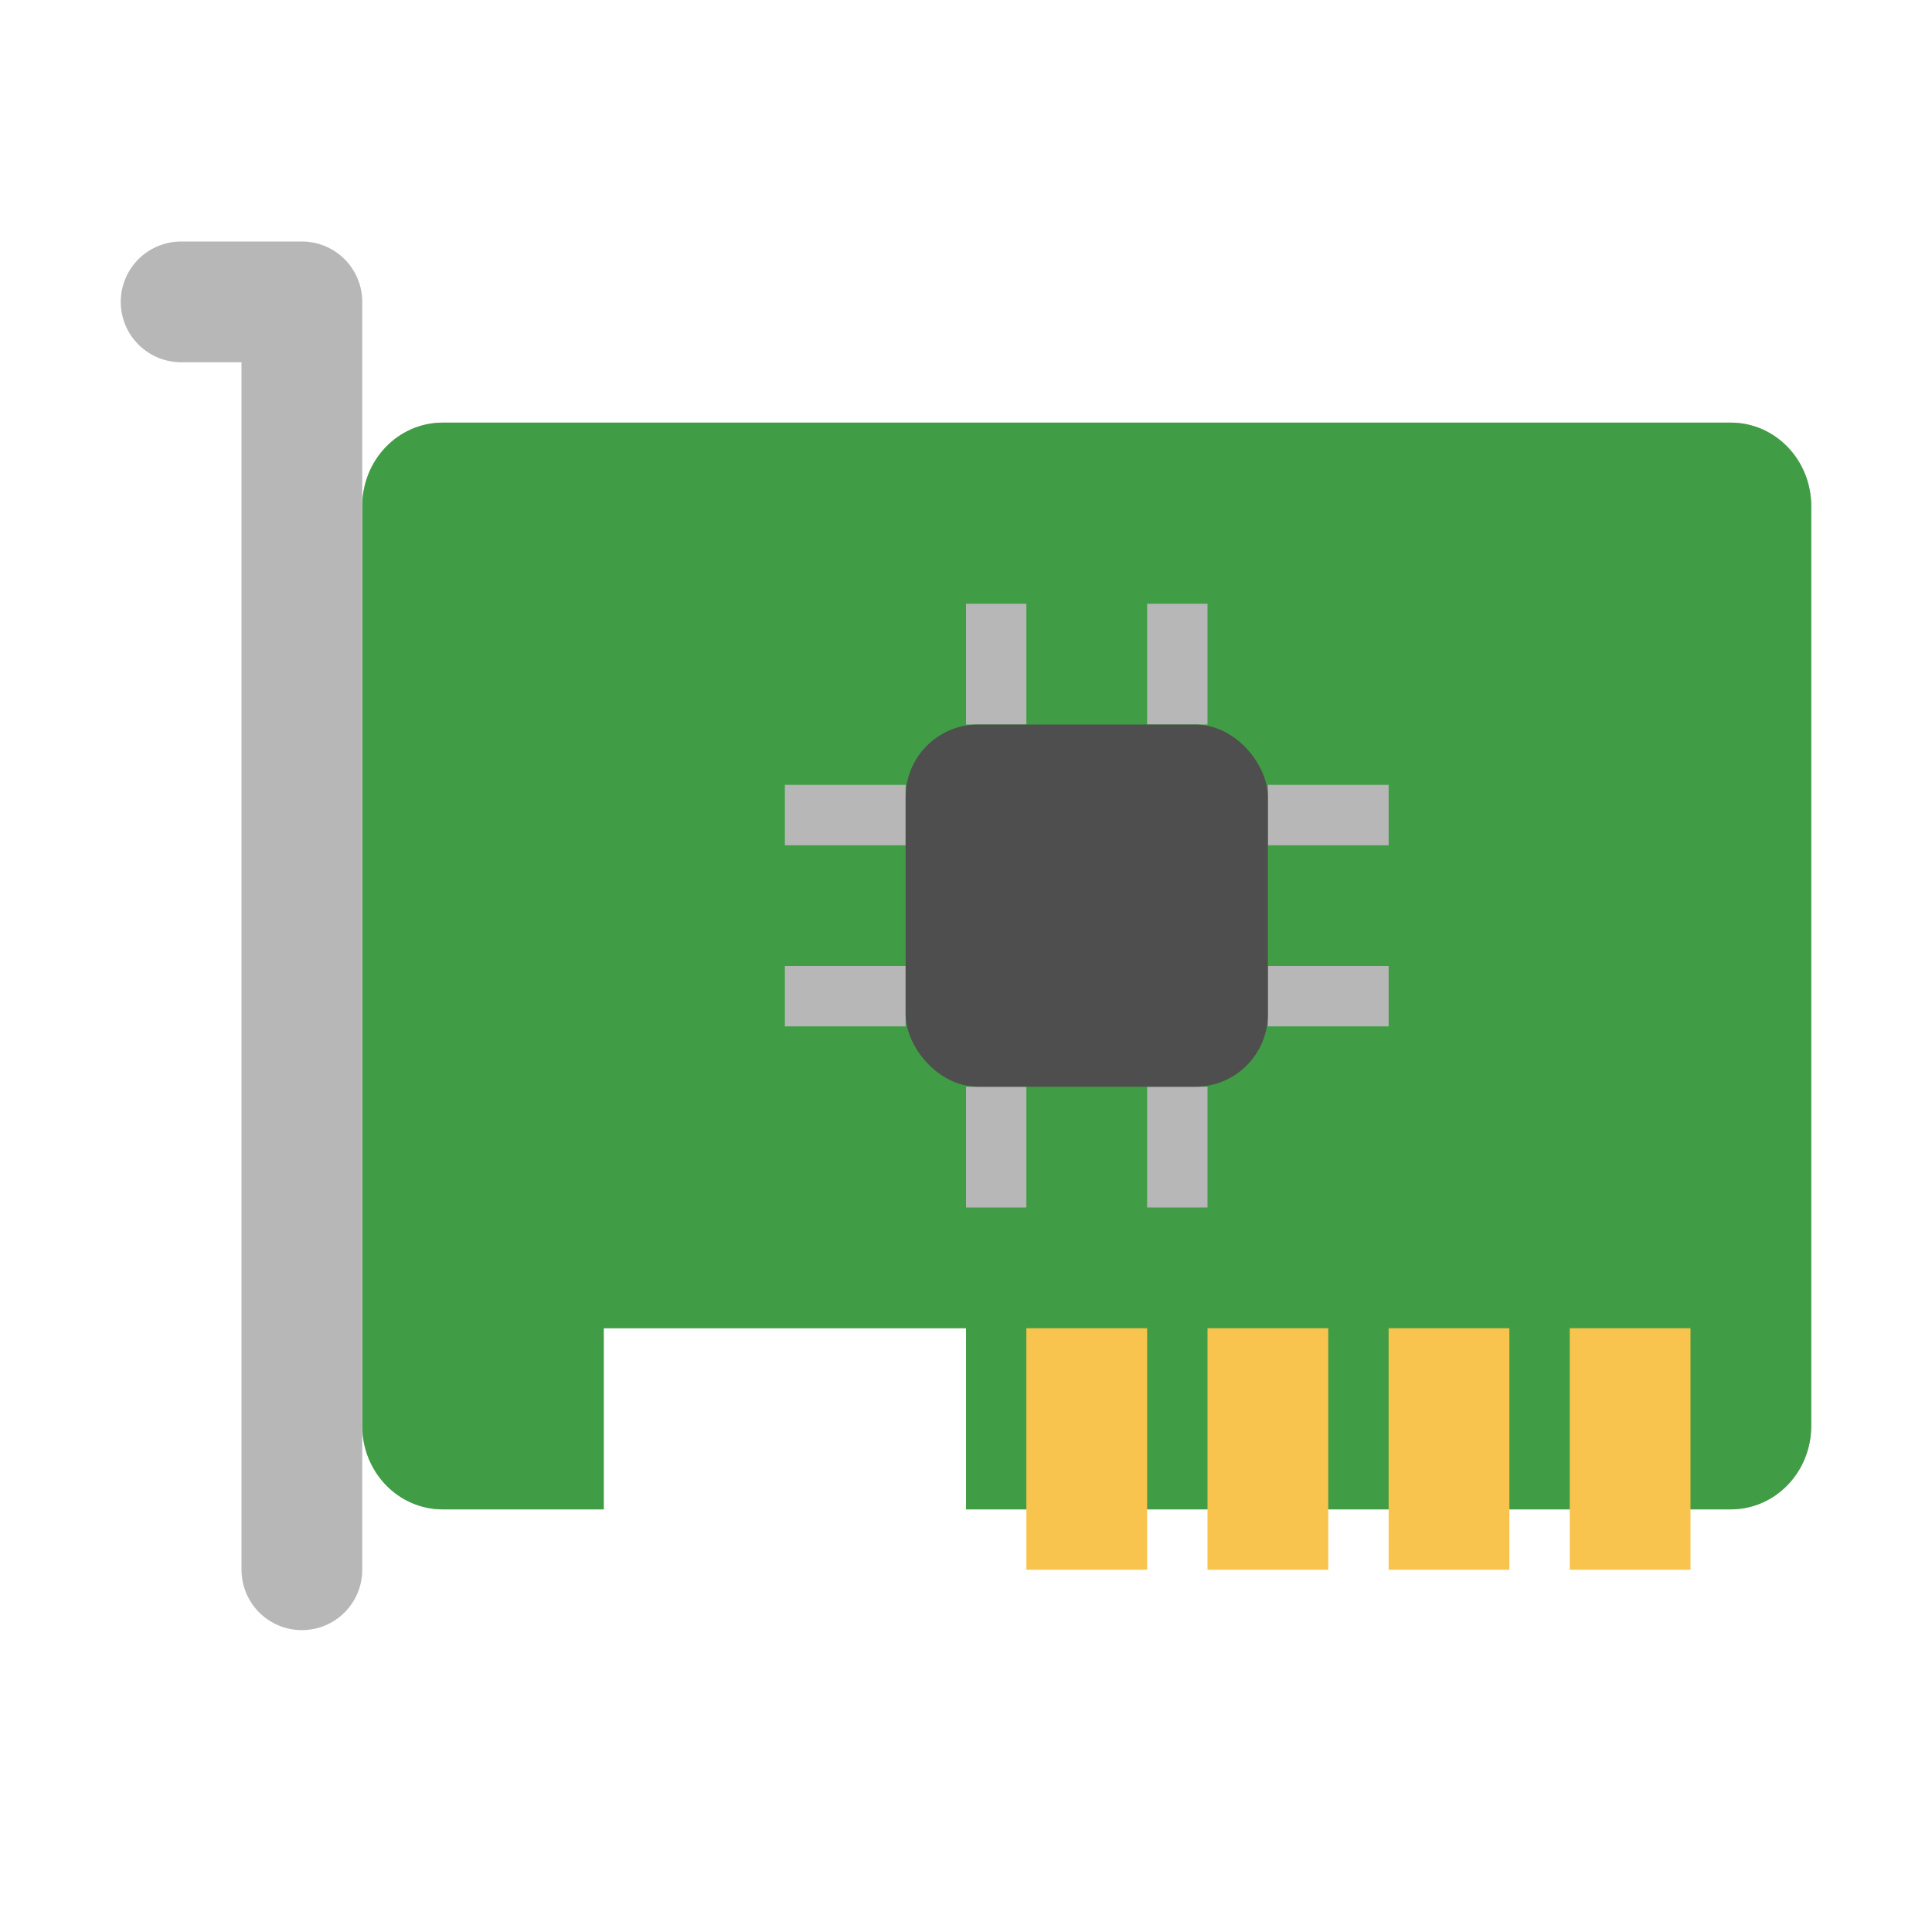<?xml version="1.0" encoding="UTF-8" standalone="no"?>
<svg
   xmlns:dc="http://purl.org/dc/elements/1.1/"
   xmlns:cc="http://creativecommons.org/ns#"
   xmlns:rdf="http://www.w3.org/1999/02/22-rdf-syntax-ns#"
   xmlns:svg="http://www.w3.org/2000/svg"
   xmlns="http://www.w3.org/2000/svg"
   xmlns:sodipodi="http://sodipodi.sourceforge.net/DTD/sodipodi-0.dtd"
   xmlns:inkscape="http://www.inkscape.org/namespaces/inkscape"
   inkscape:version="1.0 (4035a4fb49, 2020-05-01)"
   sodipodi:docname="jockey.svg"
   id="svg54"
   version="1"
   height="32"
   width="32">
  <defs
     id="defs58">
    <filter
       height="1.252"
       y="-0.126"
       width="1.189"
       x="-0.095"
       id="filter927"
       style="color-interpolation-filters:sRGB"
       inkscape:collect="always">
      <feGaussianBlur
         id="feGaussianBlur929"
         stdDeviation="0.945"
         inkscape:collect="always" />
    </filter>
  </defs>
  <sodipodi:namedview
     inkscape:current-layer="svg54"
     inkscape:window-maximized="1"
     inkscape:window-y="0"
     inkscape:window-x="0"
     inkscape:cy="16"
     inkscape:cx="16"
     inkscape:zoom="23.8125"
     showgrid="false"
     id="namedview56"
     inkscape:window-height="1005"
     inkscape:window-width="1918"
     inkscape:pageshadow="2"
     inkscape:pageopacity="0"
     guidetolerance="10"
     gridtolerance="10"
     objecttolerance="10"
     borderopacity="1"
     bordercolor="#666666"
     pagecolor="#ffffff" />
  <path
     style="fill:#000000;fill-opacity:1;filter:url(#filter927);opacity:0.5"
     fill="#419d45"
     d="m 7.333,7 c -0.739,0 -1.333,0.618 -1.333,1.385 V 23.615 c 0,0.767 0.595,1.385 1.333,1.385 H 10 v -3 h 6 v 3 h 12.667 c 0.738,0 1.333,-0.618 1.333,-1.385 V 8.385 c 0,-0.767 -0.595,-1.385 -1.333,-1.385 z"
     id="path4-2" />
  <path
     id="path4"
     d="m7.333 7c-0.739 0-1.333 0.618-1.333 1.385v15.23c0 0.767 0.595 1.385 1.333 1.385h2.667v-3h6v3h12.667c0.738 0 1.333-0.618 1.333-1.385v-15.23c0-0.767-0.595-1.385-1.333-1.385z"
     fill="#419d45" />
  <g
     id="g22"
     style="fill:#b7b7b7">
    <rect
       id="rect6"
       y="10"
       x="16"
       height="2"
       width="1" />
    <rect
       id="rect8"
       y="10"
       x="19"
       height="2"
       width="1" />
    <rect
       id="rect10"
       y="18"
       x="16"
       height="2"
       width="1" />
    <rect
       id="rect12"
       y="18"
       x="19"
       height="2"
       width="1" />
    <rect
       id="rect14"
       transform="rotate(90)"
       y="-23"
       x="13"
       height="2"
       width="1" />
    <rect
       id="rect16"
       transform="rotate(90)"
       y="-23"
       x="16"
       height="2"
       width="1" />
    <rect
       id="rect18"
       transform="rotate(90)"
       y="-15"
       x="13"
       height="2"
       width="1" />
    <rect
       id="rect20"
       transform="rotate(90)"
       y="-15"
       x="16"
       height="2"
       width="1" />
  </g>
  <rect
     id="rect24"
     ry="1.2"
     rx="1.2"
     y="12"
     x="15"
     height="6"
     width="6"
     fill="#4e4e4e" />
  <path
     id="path28"
     d="M 3,5 H 5 V 26"
     style="fill:none;stroke:#b7b7b7;stroke-width:2;stroke-linecap:round;stroke-linejoin:round" />
  <g
     id="g48"
     style="fill:#f8c44e">
    <rect
       id="rect40"
       y="22"
       x="17"
       height="4"
       width="2" />
    <rect
       id="rect42"
       y="22"
       x="20"
       height="4"
       width="2" />
    <rect
       id="rect44"
       y="22"
       x="23"
       height="4"
       width="2" />
    <rect
       id="rect46"
       y="22"
       x="26"
       height="4"
       width="2" />
  </g>
</svg>

